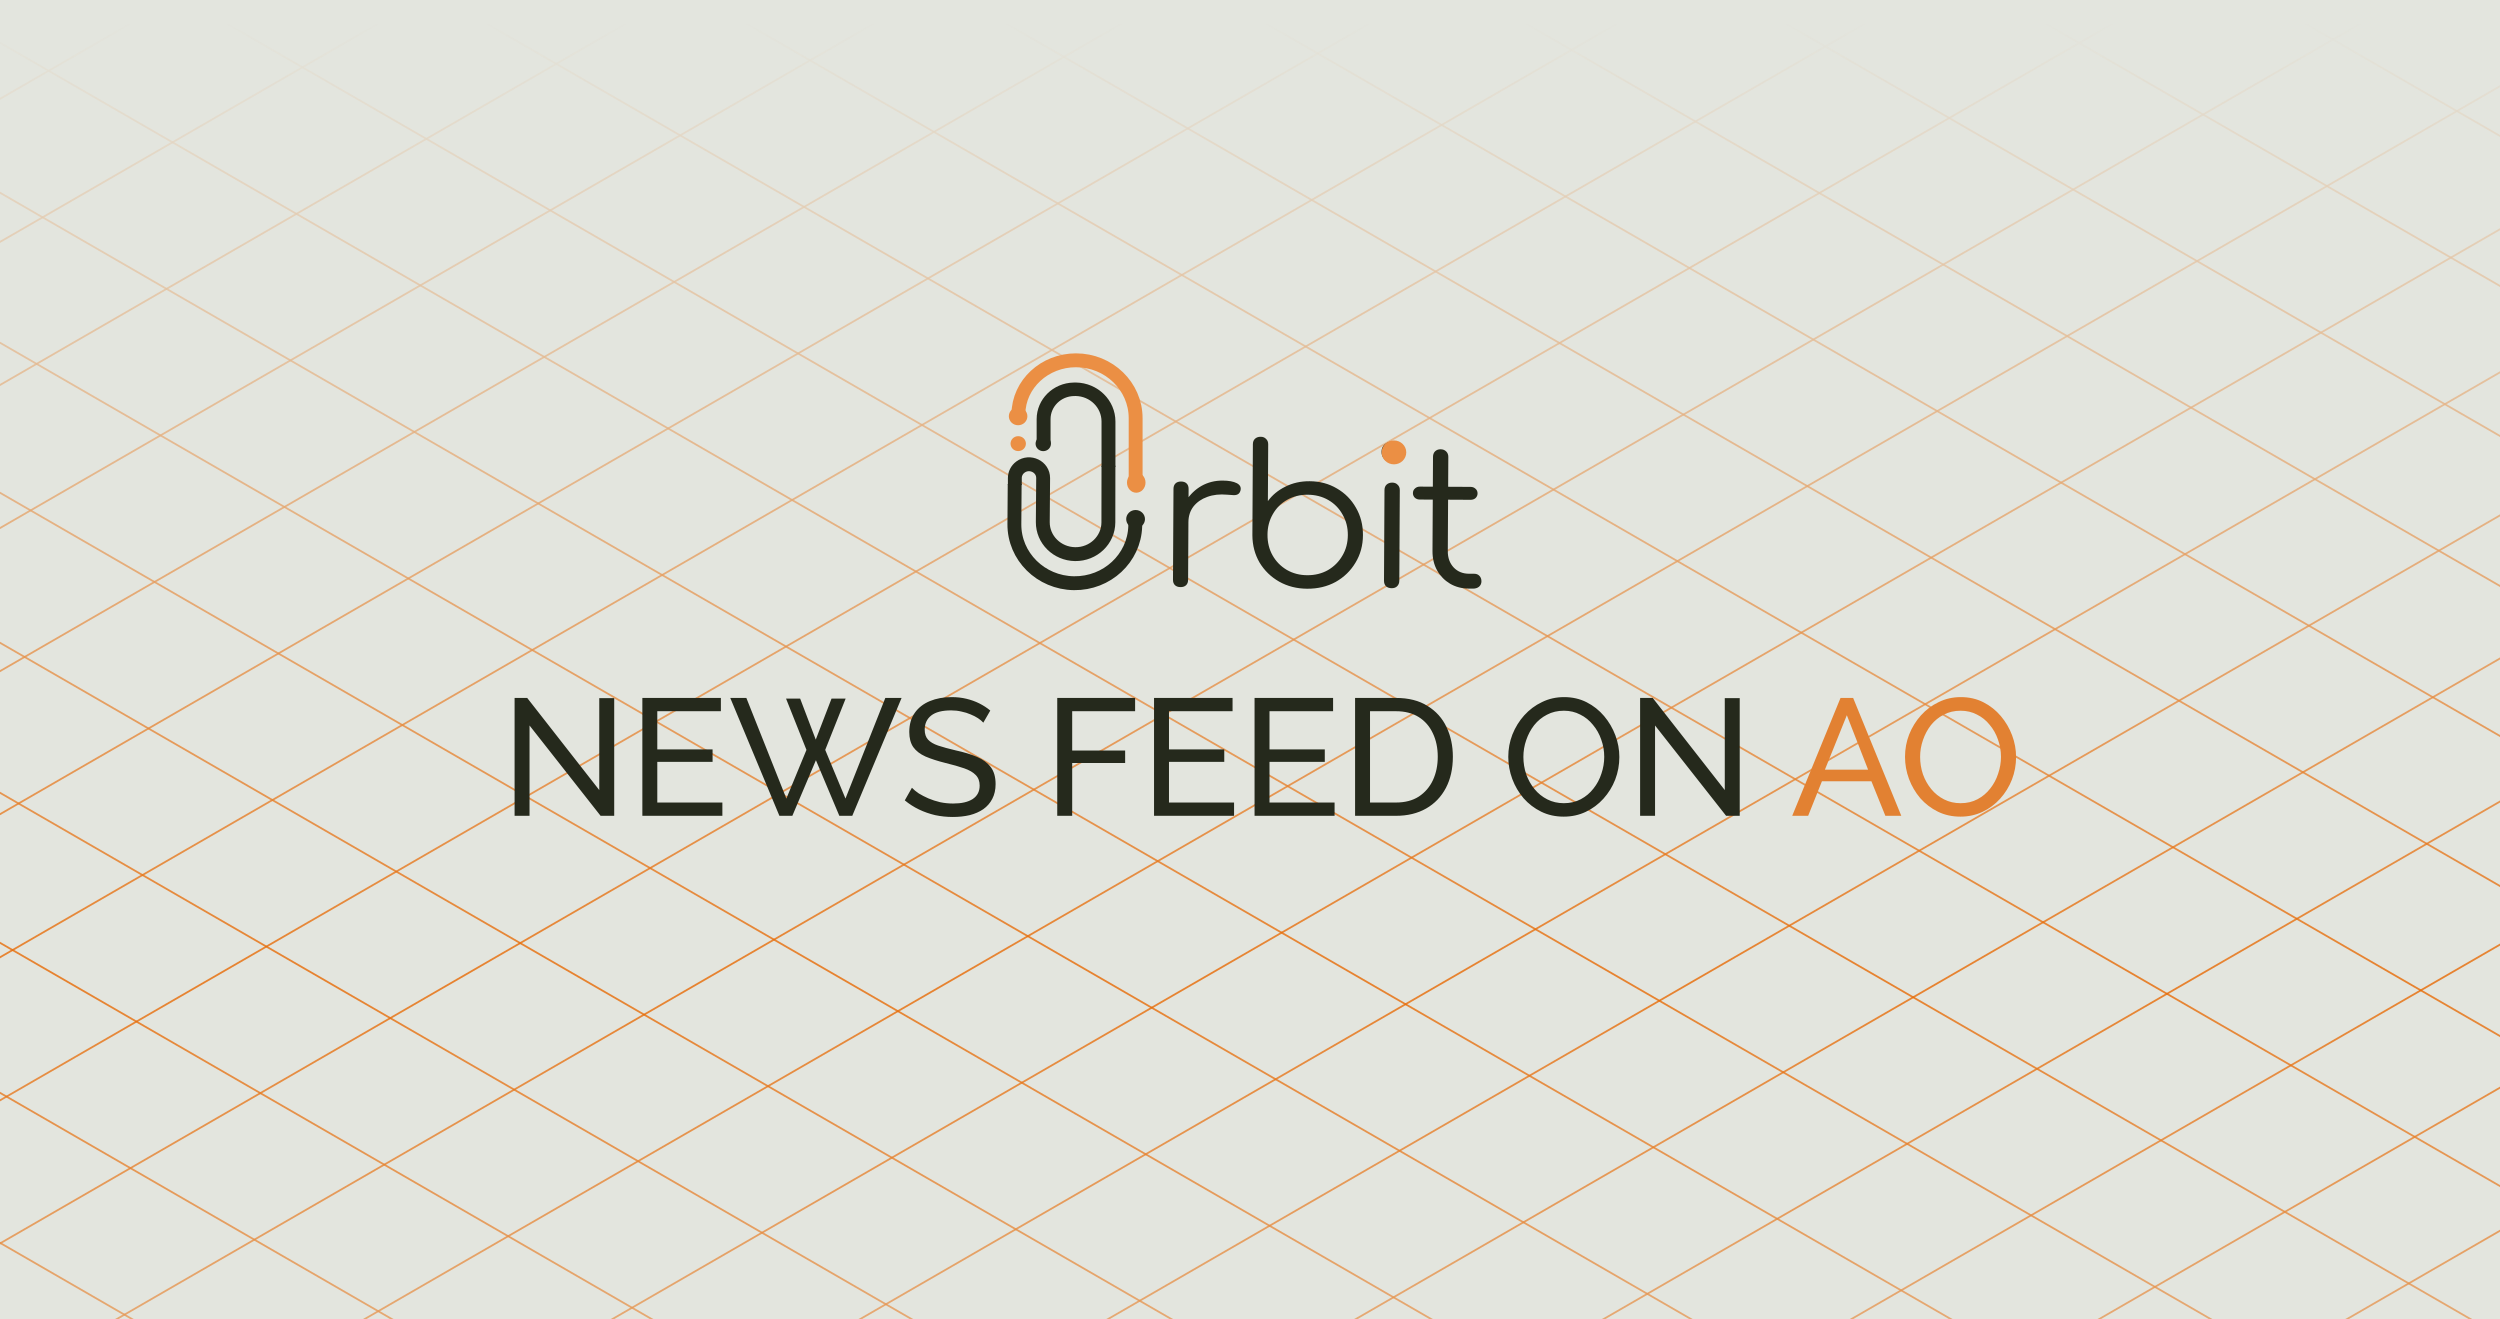 <svg width="360" height="190" viewBox="0 0 360 190" fill="none" xmlns="http://www.w3.org/2000/svg">
<g clip-path="url(#clip0_624_2433)">
<rect width="360" height="190" fill="#E3E5DE"/>
<g clip-path="url(#clip1_624_2433)">
<g clip-path="url(#clip2_624_2433)">
<mask id="mask0_624_2433" style="mask-type:alpha" maskUnits="userSpaceOnUse" x="-16" y="3" width="582" height="263">
<rect x="-16" y="3.002" width="581.704" height="262.373" fill="url(#paint0_linear_624_2433)"/>
</mask>
<g mask="url(#mask0_624_2433)">
<line y1="-0.151" x2="584.431" y2="-0.151" transform="matrix(-0.866 0.5 -0.866 -0.5 269.496 -162.117)" stroke="#E86800" stroke-opacity="0.79" stroke-width="0.303"/>
<line y1="-0.151" x2="584.431" y2="-0.151" transform="matrix(-0.866 0.5 -0.866 -0.5 287.34 -151.816)" stroke="#E86800" stroke-opacity="0.79" stroke-width="0.303"/>
<line y1="-0.151" x2="584.431" y2="-0.151" transform="matrix(-0.866 0.5 -0.866 -0.5 305.18 -141.516)" stroke="#E86800" stroke-opacity="0.79" stroke-width="0.303"/>
<line y1="-0.151" x2="584.431" y2="-0.151" transform="matrix(-0.866 0.5 -0.866 -0.5 323.023 -131.214)" stroke="#E86800" stroke-opacity="0.79" stroke-width="0.303"/>
<line y1="-0.151" x2="584.431" y2="-0.151" transform="matrix(-0.866 0.5 -0.866 -0.5 340.863 -120.913)" stroke="#E86800" stroke-opacity="0.79" stroke-width="0.303"/>
<line y1="-0.151" x2="584.431" y2="-0.151" transform="matrix(-0.866 0.5 -0.866 -0.5 358.707 -110.612)" stroke="#E86800" stroke-opacity="0.79" stroke-width="0.303"/>
<line y1="-0.151" x2="584.431" y2="-0.151" transform="matrix(-0.866 0.5 -0.866 -0.5 376.547 -100.312)" stroke="#E86800" stroke-opacity="0.79" stroke-width="0.303"/>
<line y1="-0.151" x2="584.431" y2="-0.151" transform="matrix(-0.866 0.5 -0.866 -0.5 394.391 -90.01)" stroke="#E86800" stroke-opacity="0.79" stroke-width="0.303"/>
<line y1="-0.151" x2="584.431" y2="-0.151" transform="matrix(-0.866 0.5 -0.866 -0.5 412.23 -79.709)" stroke="#E86800" stroke-opacity="0.79" stroke-width="0.303"/>
<line y1="-0.151" x2="584.431" y2="-0.151" transform="matrix(-0.866 0.5 -0.866 -0.5 430.074 -69.408)" stroke="#E86800" stroke-opacity="0.79" stroke-width="0.303"/>
<line y1="-0.151" x2="584.431" y2="-0.151" transform="matrix(-0.866 0.5 -0.866 -0.5 447.914 -59.107)" stroke="#E86800" stroke-opacity="0.79" stroke-width="0.303"/>
<line y1="-0.151" x2="584.431" y2="-0.151" transform="matrix(-0.866 0.5 -0.866 -0.5 465.758 -48.806)" stroke="#E86800" stroke-opacity="0.79" stroke-width="0.303"/>
<line y1="-0.151" x2="584.431" y2="-0.151" transform="matrix(-0.866 0.5 -0.866 -0.5 483.598 -38.505)" stroke="#E86800" stroke-opacity="0.79" stroke-width="0.303"/>
<line y1="-0.151" x2="584.431" y2="-0.151" transform="matrix(-0.866 0.5 -0.866 -0.5 501.441 -28.204)" stroke="#E86800" stroke-opacity="0.79" stroke-width="0.303"/>
<line y1="-0.151" x2="584.431" y2="-0.151" transform="matrix(-0.866 0.5 -0.866 -0.5 519.281 -17.903)" stroke="#E86800" stroke-opacity="0.79" stroke-width="0.303"/>
<line y1="-0.151" x2="584.431" y2="-0.151" transform="matrix(-0.866 0.5 -0.866 -0.5 537.125 -7.602)" stroke="#E86800" stroke-opacity="0.79" stroke-width="0.303"/>
<line y1="-0.151" x2="584.431" y2="-0.151" transform="matrix(-0.866 0.5 -0.866 -0.5 554.965 2.699)" stroke="#E86800" stroke-opacity="0.79" stroke-width="0.303"/>
<line y1="-0.151" x2="584.431" y2="-0.151" transform="matrix(-0.866 0.5 -0.866 -0.5 572.809 13)" stroke="#E86800" stroke-opacity="0.79" stroke-width="0.303"/>
<line y1="-0.151" x2="584.431" y2="-0.151" transform="matrix(-0.866 0.5 -0.866 -0.5 590.648 23.301)" stroke="#E86800" stroke-opacity="0.79" stroke-width="0.303"/>
<line y1="-0.151" x2="584.431" y2="-0.151" transform="matrix(-0.866 0.5 -0.866 -0.5 608.492 33.602)" stroke="#E86800" stroke-opacity="0.79" stroke-width="0.303"/>
<line y1="-0.151" x2="584.431" y2="-0.151" transform="matrix(-0.866 0.5 -0.866 -0.5 626.332 43.903)" stroke="#E86800" stroke-opacity="0.79" stroke-width="0.303"/>
<line y1="-0.151" x2="584.431" y2="-0.151" transform="matrix(-0.866 0.5 -0.866 -0.5 644.176 54.204)" stroke="#E86800" stroke-opacity="0.79" stroke-width="0.303"/>
<line y1="-0.151" x2="584.431" y2="-0.151" transform="matrix(-0.866 0.5 -0.866 -0.5 662.016 64.505)" stroke="#E86800" stroke-opacity="0.79" stroke-width="0.303"/>
<line y1="-0.151" x2="584.431" y2="-0.151" transform="matrix(-0.866 0.5 -0.866 -0.5 679.859 74.806)" stroke="#E86800" stroke-opacity="0.79" stroke-width="0.303"/>
<line y1="-0.151" x2="584.431" y2="-0.151" transform="matrix(-0.866 0.5 -0.866 -0.5 697.699 85.107)" stroke="#E86800" stroke-opacity="0.79" stroke-width="0.303"/>
<line y1="-0.151" x2="584.431" y2="-0.151" transform="matrix(-0.866 0.5 -0.866 -0.5 715.543 95.408)" stroke="#E86800" stroke-opacity="0.79" stroke-width="0.303"/>
<line y1="-0.151" x2="584.431" y2="-0.151" transform="matrix(-0.866 0.5 -0.866 -0.5 733.387 105.709)" stroke="#E86800" stroke-opacity="0.79" stroke-width="0.303"/>
<line y1="-0.151" x2="584.431" y2="-0.151" transform="matrix(-0.866 0.5 -0.866 -0.5 751.227 116.01)" stroke="#E86800" stroke-opacity="0.79" stroke-width="0.303"/>
<line y1="-0.151" x2="584.431" y2="-0.151" transform="matrix(-0.866 0.5 -0.866 -0.5 769.07 126.312)" stroke="#E86800" stroke-opacity="0.79" stroke-width="0.303"/>
<line y1="-0.151" x2="584.431" y2="-0.151" transform="matrix(-0.866 0.5 -0.866 -0.5 786.91 136.612)" stroke="#E86800" stroke-opacity="0.79" stroke-width="0.303"/>
<line y1="-0.151" x2="606.245" y2="-0.151" transform="matrix(0.866 0.5 -0.866 0.5 -235.34 129.652)" stroke="#E86800" stroke-opacity="0.79" stroke-width="0.303"/>
<line y1="-0.151" x2="606.245" y2="-0.151" transform="matrix(0.866 0.5 -0.866 0.5 -216.633 118.852)" stroke="#E86800" stroke-opacity="0.79" stroke-width="0.303"/>
<line y1="-0.151" x2="606.245" y2="-0.151" transform="matrix(0.866 0.5 -0.866 0.5 -197.922 108.05)" stroke="#E86800" stroke-opacity="0.79" stroke-width="0.303"/>
<line y1="-0.151" x2="606.245" y2="-0.151" transform="matrix(0.866 0.5 -0.866 0.5 -179.215 97.249)" stroke="#E86800" stroke-opacity="0.79" stroke-width="0.303"/>
<line y1="-0.151" x2="606.245" y2="-0.151" transform="matrix(0.866 0.5 -0.866 0.5 -160.508 86.448)" stroke="#E86800" stroke-opacity="0.79" stroke-width="0.303"/>
<line y1="-0.151" x2="606.245" y2="-0.151" transform="matrix(0.866 0.5 -0.866 0.5 -141.801 75.647)" stroke="#E86800" stroke-opacity="0.79" stroke-width="0.303"/>
<line y1="-0.151" x2="606.245" y2="-0.151" transform="matrix(0.866 0.5 -0.866 0.5 -123.094 64.846)" stroke="#E86800" stroke-opacity="0.79" stroke-width="0.303"/>
<line y1="-0.151" x2="606.245" y2="-0.151" transform="matrix(0.866 0.5 -0.866 0.5 -104.383 54.045)" stroke="#E86800" stroke-opacity="0.79" stroke-width="0.303"/>
<line y1="-0.151" x2="606.245" y2="-0.151" transform="matrix(0.866 0.5 -0.866 0.5 -85.676 43.244)" stroke="#E86800" stroke-opacity="0.79" stroke-width="0.303"/>
<line y1="-0.151" x2="606.245" y2="-0.151" transform="matrix(0.866 0.5 -0.866 0.5 -66.969 32.443)" stroke="#E86800" stroke-opacity="0.79" stroke-width="0.303"/>
<line y1="-0.151" x2="606.245" y2="-0.151" transform="matrix(0.866 0.5 -0.866 0.5 -48.262 21.642)" stroke="#E86800" stroke-opacity="0.79" stroke-width="0.303"/>
<line y1="-0.151" x2="606.245" y2="-0.151" transform="matrix(0.866 0.5 -0.866 0.5 -29.551 10.841)" stroke="#E86800" stroke-opacity="0.79" stroke-width="0.303"/>
<line y1="-0.151" x2="606.245" y2="-0.151" transform="matrix(0.866 0.5 -0.866 0.5 -10.844 0.04)" stroke="#E86800" stroke-opacity="0.79" stroke-width="0.303"/>
<line y1="-0.151" x2="606.245" y2="-0.151" transform="matrix(0.866 0.5 -0.866 0.5 7.863 -10.761)" stroke="#E86800" stroke-opacity="0.79" stroke-width="0.303"/>
<line y1="-0.151" x2="606.245" y2="-0.151" transform="matrix(0.866 0.5 -0.866 0.5 26.57 -21.562)" stroke="#E86800" stroke-opacity="0.79" stroke-width="0.303"/>
<line y1="-0.151" x2="606.245" y2="-0.151" transform="matrix(0.866 0.5 -0.866 0.5 45.277 -32.363)" stroke="#E86800" stroke-opacity="0.79" stroke-width="0.303"/>
<line y1="-0.151" x2="606.245" y2="-0.151" transform="matrix(0.866 0.5 -0.866 0.5 63.988 -43.164)" stroke="#E86800" stroke-opacity="0.79" stroke-width="0.303"/>
<line y1="-0.151" x2="606.245" y2="-0.151" transform="matrix(0.866 0.5 -0.866 0.5 82.695 -53.965)" stroke="#E86800" stroke-opacity="0.79" stroke-width="0.303"/>
<line y1="-0.151" x2="606.245" y2="-0.151" transform="matrix(0.866 0.5 -0.866 0.5 101.402 -64.767)" stroke="#E86800" stroke-opacity="0.79" stroke-width="0.303"/>
<line y1="-0.151" x2="606.245" y2="-0.151" transform="matrix(0.866 0.5 -0.866 0.5 120.109 -75.567)" stroke="#E86800" stroke-opacity="0.79" stroke-width="0.303"/>
<line y1="-0.151" x2="606.245" y2="-0.151" transform="matrix(0.866 0.5 -0.866 0.5 138.82 -86.368)" stroke="#E86800" stroke-opacity="0.79" stroke-width="0.303"/>
<line y1="-0.151" x2="606.245" y2="-0.151" transform="matrix(0.866 0.5 -0.866 0.5 157.527 -97.169)" stroke="#E86800" stroke-opacity="0.79" stroke-width="0.303"/>
<line y1="-0.151" x2="606.245" y2="-0.151" transform="matrix(0.866 0.5 -0.866 0.5 176.234 -107.971)" stroke="#E86800" stroke-opacity="0.79" stroke-width="0.303"/>
<line y1="-0.151" x2="606.245" y2="-0.151" transform="matrix(0.866 0.5 -0.866 0.5 194.941 -118.771)" stroke="#E86800" stroke-opacity="0.79" stroke-width="0.303"/>
<line y1="-0.151" x2="606.245" y2="-0.151" transform="matrix(0.866 0.5 -0.866 0.5 213.648 -129.572)" stroke="#E86800" stroke-opacity="0.79" stroke-width="0.303"/>
<line y1="-0.151" x2="606.245" y2="-0.151" transform="matrix(0.866 0.5 -0.866 0.5 232.359 -140.373)" stroke="#E86800" stroke-opacity="0.79" stroke-width="0.303"/>
<line y1="-0.151" x2="606.245" y2="-0.151" transform="matrix(0.866 0.5 -0.866 0.5 251.066 -151.175)" stroke="#E86800" stroke-opacity="0.79" stroke-width="0.303"/>
<line y1="-0.151" x2="606.245" y2="-0.151" transform="matrix(0.866 0.5 -0.866 0.5 269.773 -161.976)" stroke="#E86800" stroke-opacity="0.79" stroke-width="0.303"/>
<line y1="-0.151" x2="606.245" y2="-0.151" transform="matrix(0.866 0.5 -0.866 0.5 288.48 -172.776)" stroke="#E86800" stroke-opacity="0.79" stroke-width="0.303"/>
</g>
</g>
</g>
<g filter="url(#filter0_d_624_2433)">
<path d="M74.582 103.994V117H72.43V100.026H74.247L84.623 113.294V100.05H86.775V117H84.814L74.582 103.994ZM102.351 115.087V117H90.828V100.026H102.136V101.938H92.979V107.437H100.94V109.23H92.979V115.087H102.351ZM111.519 100.122H113.551L115.798 106.027L118.069 100.122H120.101L117.161 107.509L120.077 114.514L125.815 100.026H128.158L121.057 117H119.193L115.822 108.991L112.427 117H110.562L103.486 100.026H105.805L111.566 114.514L114.459 107.509L111.519 100.122ZM139.926 103.588C139.735 103.365 139.48 103.15 139.161 102.943C138.842 102.735 138.484 102.552 138.085 102.393C137.687 102.217 137.249 102.082 136.77 101.986C136.308 101.875 135.822 101.819 135.312 101.819C134.005 101.819 133.041 102.066 132.419 102.56C131.798 103.054 131.487 103.732 131.487 104.592C131.487 105.198 131.646 105.676 131.965 106.027C132.284 106.377 132.77 106.664 133.423 106.887C134.093 107.11 134.938 107.341 135.958 107.581C137.137 107.836 138.157 108.146 139.018 108.513C139.878 108.88 140.54 109.374 141.002 109.995C141.464 110.601 141.695 111.414 141.695 112.434C141.695 113.247 141.536 113.956 141.217 114.561C140.914 115.151 140.484 115.645 139.926 116.044C139.368 116.426 138.715 116.713 137.966 116.904C137.217 117.08 136.404 117.167 135.527 117.167C134.667 117.167 133.822 117.08 132.993 116.904C132.18 116.713 131.407 116.442 130.674 116.092C129.941 115.741 129.256 115.303 128.618 114.777L129.646 112.96C129.901 113.231 130.228 113.502 130.626 113.773C131.041 114.028 131.503 114.267 132.013 114.49C132.539 114.713 133.105 114.896 133.71 115.04C134.316 115.167 134.938 115.231 135.575 115.231C136.786 115.231 137.727 115.016 138.396 114.585C139.066 114.139 139.4 113.494 139.4 112.649C139.4 112.011 139.209 111.501 138.826 111.119C138.46 110.736 137.91 110.418 137.177 110.163C136.444 109.908 135.551 109.653 134.499 109.398C133.352 109.111 132.387 108.8 131.607 108.465C130.826 108.114 130.236 107.66 129.837 107.102C129.455 106.545 129.264 105.819 129.264 104.927C129.264 103.843 129.527 102.927 130.053 102.178C130.579 101.428 131.304 100.863 132.228 100.48C133.153 100.098 134.196 99.906 135.36 99.906C136.125 99.906 136.834 99.986 137.488 100.145C138.157 100.305 138.779 100.528 139.352 100.815C139.926 101.102 140.452 101.444 140.93 101.843L139.926 103.588ZM150.572 117V100.026H161.785V101.938H152.724V107.604H160.35V109.398H152.724V117H150.572ZM176.034 115.087V117H164.51V100.026H175.818V101.938H166.662V107.437H174.623V109.23H166.662V115.087H176.034ZM190.509 115.087V117H178.985V100.026H190.293V101.938H181.137V107.437H189.098V109.23H181.137V115.087H190.509ZM193.46 117V100.026H199.342C201.159 100.026 202.673 100.408 203.884 101.173C205.111 101.923 206.028 102.943 206.633 104.234C207.239 105.509 207.542 106.927 207.542 108.489C207.542 110.21 207.207 111.709 206.538 112.984C205.868 114.259 204.92 115.247 203.693 115.948C202.465 116.649 201.015 117 199.342 117H193.46ZM205.366 108.489C205.366 107.214 205.127 106.082 204.649 105.094C204.187 104.106 203.509 103.333 202.617 102.775C201.724 102.217 200.633 101.938 199.342 101.938H195.612V115.087H199.342C200.648 115.087 201.748 114.801 202.641 114.227C203.533 113.637 204.211 112.848 204.673 111.86C205.135 110.856 205.366 109.732 205.366 108.489ZM223.506 117.12C222.31 117.12 221.227 116.88 220.254 116.402C219.282 115.924 218.437 115.279 217.72 114.466C217.019 113.637 216.477 112.713 216.095 111.693C215.712 110.657 215.521 109.597 215.521 108.513C215.521 107.381 215.72 106.306 216.118 105.285C216.533 104.249 217.099 103.333 217.816 102.536C218.549 101.723 219.402 101.086 220.374 100.624C221.346 100.145 222.406 99.906 223.554 99.906C224.749 99.906 225.833 100.153 226.805 100.647C227.777 101.142 228.614 101.803 229.315 102.632C230.016 103.461 230.558 104.385 230.941 105.405C231.323 106.425 231.515 107.469 231.515 108.537C231.515 109.668 231.315 110.752 230.917 111.788C230.519 112.808 229.953 113.725 229.22 114.538C228.502 115.334 227.658 115.964 226.685 116.426C225.713 116.888 224.653 117.12 223.506 117.12ZM217.696 108.513C217.696 109.374 217.832 110.21 218.103 111.023C218.39 111.82 218.788 112.529 219.298 113.151C219.808 113.773 220.422 114.267 221.139 114.633C221.856 115 222.653 115.183 223.53 115.183C224.438 115.183 225.251 114.992 225.968 114.609C226.685 114.227 227.291 113.717 227.785 113.079C228.295 112.442 228.678 111.724 228.933 110.928C229.204 110.131 229.339 109.326 229.339 108.513C229.339 107.652 229.196 106.824 228.909 106.027C228.638 105.23 228.239 104.52 227.713 103.899C227.203 103.261 226.59 102.767 225.873 102.417C225.171 102.05 224.39 101.867 223.53 101.867C222.621 101.867 221.808 102.058 221.091 102.441C220.374 102.807 219.76 103.309 219.25 103.947C218.756 104.584 218.374 105.301 218.103 106.098C217.832 106.879 217.696 107.684 217.696 108.513ZM236.656 103.994V117H234.504V100.026H236.321L246.697 113.294V100.05H248.849V117H246.888L236.656 103.994Z" fill="#25291C"/>
<path d="M263.365 100.026H265.182L272.115 117H269.82L267.812 112.027H260.688L258.703 117H256.408L263.365 100.026ZM267.334 110.354L264.274 102.512L261.118 110.354H267.334ZM280.636 117.12C279.44 117.12 278.356 116.88 277.384 116.402C276.412 115.924 275.567 115.279 274.85 114.466C274.149 113.637 273.607 112.713 273.224 111.693C272.842 110.657 272.651 109.597 272.651 108.513C272.651 107.381 272.85 106.306 273.248 105.285C273.663 104.249 274.228 103.333 274.946 102.536C275.679 101.723 276.531 101.086 277.504 100.624C278.476 100.145 279.536 99.906 280.683 99.906C281.879 99.906 282.963 100.153 283.935 100.647C284.907 101.142 285.744 101.803 286.445 102.632C287.146 103.461 287.688 104.385 288.071 105.405C288.453 106.425 288.644 107.469 288.644 108.537C288.644 109.668 288.445 110.752 288.047 111.788C287.648 112.808 287.083 113.725 286.349 114.538C285.632 115.334 284.787 115.964 283.815 116.426C282.843 116.888 281.783 117.12 280.636 117.12ZM274.826 108.513C274.826 109.374 274.962 110.21 275.233 111.023C275.519 111.82 275.918 112.529 276.428 113.151C276.938 113.773 277.552 114.267 278.269 114.633C278.986 115 279.783 115.183 280.659 115.183C281.568 115.183 282.381 114.992 283.098 114.609C283.815 114.227 284.421 113.717 284.915 113.079C285.425 112.442 285.807 111.724 286.062 110.928C286.333 110.131 286.469 109.326 286.469 108.513C286.469 107.652 286.325 106.824 286.039 106.027C285.768 105.23 285.369 104.52 284.843 103.899C284.333 103.261 283.72 102.767 283.002 102.417C282.301 102.05 281.52 101.867 280.659 101.867C279.751 101.867 278.938 102.058 278.221 102.441C277.504 102.807 276.89 103.309 276.38 103.947C275.886 104.584 275.503 105.301 275.233 106.098C274.962 106.879 274.826 107.684 274.826 108.513Z" fill="#E28132"/>
</g>
<path d="M163.532 69.513L163.532 60.225C163.532 55.618 159.684 51.883 154.938 51.883C150.449 51.883 146.688 55.286 146.647 59.644C146.646 59.846 146.645 60.044 146.645 60.235" stroke="#EB8F44" stroke-width="1.999"/>
<path d="M146.618 64.957C147.23 64.96 147.728 64.482 147.731 63.889C147.735 63.295 147.242 62.812 146.63 62.809C146.019 62.805 145.521 63.284 145.517 63.877C145.514 64.47 146.007 64.954 146.618 64.957Z" fill="#EB8F44"/>
<path d="M150.224 64.966C150.835 64.969 151.334 64.491 151.337 63.897C151.34 63.304 150.847 62.821 150.236 62.817C149.625 62.814 149.126 63.292 149.123 63.886C149.119 64.479 149.612 64.963 150.224 64.966Z" fill="#25291C"/>
<path d="M146.114 69.7L146.071 75.472C146.035 80.118 149.871 83.919 154.656 83.982C159.408 84.044 163.333 80.396 163.475 75.786L163.503 74.877" stroke="#25291C" stroke-width="1.999"/>
<path d="M159.618 67.066L159.606 75.218C159.602 77.772 157.45 79.83 154.82 79.795C152.224 79.761 150.143 77.699 150.163 75.178L150.212 68.849C150.225 67.205 148.286 66.265 146.939 67.261C146.434 67.635 146.137 68.217 146.137 68.834V69.854" stroke="#25291C" stroke-width="1.999"/>
<path d="M154.915 56.055L154.898 55.083L154.915 55.083L154.931 55.083L154.915 56.055ZM151.279 63.666C151.279 64.203 150.831 64.638 150.278 64.638C149.726 64.638 149.277 64.203 149.277 63.666H151.279ZM154.931 57.026L154.653 57.031L154.62 55.088L154.898 55.083L154.931 57.026ZM151.279 60.36V63.666H149.277V60.36H151.279ZM158.62 67.229V61.93H160.622V67.229H158.62ZM158.62 61.93V60.698H160.622V61.93H158.62ZM149.277 60.36C149.277 57.482 151.655 55.135 154.62 55.088L154.653 57.031C152.781 57.061 151.279 58.543 151.279 60.36H149.277ZM154.931 55.083C158.089 55.133 160.622 57.632 160.622 60.698H158.62C158.62 58.693 156.964 57.059 154.899 57.026L154.931 55.083Z" fill="#25291C"/>
<path d="M163.517 76.059C164.264 76.063 164.873 75.48 164.877 74.757C164.882 74.034 164.279 73.445 163.532 73.441C162.785 73.437 162.176 74.02 162.172 74.743C162.168 75.466 162.77 76.055 163.517 76.059Z" fill="#25291C"/>
<path d="M163.62 70.952C164.357 70.952 164.955 70.3 164.955 69.495C164.955 68.69 164.357 68.037 163.62 68.037C162.883 68.037 162.285 68.69 162.285 69.495C162.285 70.3 162.883 70.952 163.62 70.952Z" fill="#EB8F44"/>
<path d="M146.608 61.236C147.345 61.236 147.943 60.656 147.943 59.94C147.943 59.225 147.345 58.645 146.608 58.645C145.871 58.645 145.273 59.225 145.273 59.94C145.273 60.656 145.871 61.236 146.608 61.236Z" fill="#EB8F44"/>
<path d="M169.872 75.175C169.935 74.027 170.246 73 170.805 72.095C171.383 71.19 172.122 70.48 173.022 69.966C173.941 69.452 174.955 69.198 176.062 69.203C176.94 69.208 177.617 69.332 178.093 69.575C178.569 69.818 178.748 70.171 178.631 70.634C178.554 70.912 178.419 71.096 178.227 71.188C178.055 71.28 177.835 71.316 177.568 71.296C177.32 71.276 177.034 71.256 176.709 71.236C175.64 71.138 174.686 71.244 173.844 71.555C173.021 71.847 172.36 72.307 171.86 72.934C171.38 73.562 171.137 74.311 171.132 75.182L169.872 75.175ZM169.993 84.544C169.649 84.542 169.382 84.448 169.192 84.262C169.002 84.076 168.908 83.816 168.91 83.482L168.982 70.39C168.984 70.056 169.081 69.797 169.272 69.613C169.464 69.429 169.732 69.337 170.076 69.339C170.42 69.341 170.686 69.435 170.876 69.621C171.066 69.808 171.16 70.067 171.158 70.401L171.086 83.493C171.085 83.827 170.988 84.086 170.796 84.27C170.604 84.454 170.336 84.546 169.993 84.544ZM188.234 84.777C186.744 84.769 185.4 84.429 184.201 83.755C183.021 83.082 182.081 82.169 181.381 81.017C180.7 79.846 180.354 78.538 180.343 77.092L180.415 63.972C180.417 63.638 180.514 63.379 180.706 63.195C180.916 62.992 181.194 62.892 181.538 62.894C181.862 62.895 182.119 62.998 182.309 63.203C182.518 63.39 182.622 63.65 182.62 63.983L182.575 72.156C183.21 71.288 184.044 70.597 185.078 70.084C186.131 69.552 187.297 69.289 188.576 69.296C190.046 69.303 191.361 69.653 192.522 70.344C193.683 71.018 194.594 71.94 195.256 73.111C195.937 74.281 196.274 75.599 196.266 77.063C196.258 78.545 195.897 79.869 195.184 81.032C194.491 82.196 193.541 83.118 192.334 83.798C191.128 84.459 189.761 84.785 188.234 84.777ZM188.244 82.831C189.351 82.837 190.345 82.592 191.227 82.096C192.108 81.582 192.798 80.89 193.3 80.022C193.82 79.154 194.083 78.163 194.089 77.052C194.095 75.958 193.843 74.975 193.332 74.101C192.841 73.209 192.157 72.511 191.282 72.006C190.406 71.501 189.415 71.246 188.308 71.24C187.219 71.234 186.235 71.48 185.354 71.975C184.473 72.471 183.782 73.162 183.281 74.049C182.779 74.918 182.526 75.899 182.52 76.992C182.514 78.104 182.757 79.097 183.248 79.97C183.74 80.844 184.424 81.542 185.299 82.066C186.174 82.57 187.156 82.826 188.244 82.831ZM200.406 84.701C200.062 84.699 199.786 84.605 199.577 84.418C199.387 84.214 199.293 83.944 199.295 83.611L199.366 70.574C199.368 70.241 199.465 69.982 199.657 69.797C199.868 69.595 200.145 69.494 200.489 69.496C200.814 69.498 201.071 69.601 201.26 69.806C201.469 69.992 201.573 70.252 201.571 70.586L201.5 83.622C201.498 83.956 201.392 84.224 201.18 84.427C200.988 84.611 200.73 84.702 200.406 84.701ZM200.476 66.605C200.056 66.603 199.694 66.453 199.39 66.155C199.086 65.856 198.936 65.494 198.938 65.068C198.941 64.605 199.095 64.244 199.402 63.986C199.728 63.71 200.102 63.573 200.521 63.575C200.922 63.577 201.275 63.718 201.578 63.998C201.902 64.259 202.062 64.621 202.059 65.084C202.057 65.51 201.902 65.871 201.595 66.166C201.288 66.461 200.915 66.607 200.476 66.605ZM211.519 84.758C210.507 84.753 209.601 84.517 208.802 84.049C208.022 83.582 207.405 82.949 206.951 82.15C206.497 81.332 206.273 80.404 206.279 79.366L206.353 65.774C206.355 65.459 206.452 65.2 206.644 64.997C206.855 64.794 207.123 64.693 207.447 64.695C207.772 64.697 208.039 64.8 208.248 65.005C208.456 65.21 208.56 65.47 208.558 65.785L208.484 79.377C208.479 80.323 208.761 81.103 209.33 81.717C209.9 82.313 210.633 82.613 211.53 82.618L212.303 82.622C212.609 82.623 212.857 82.727 213.046 82.931C213.236 83.136 213.33 83.396 213.328 83.711C213.327 84.026 213.211 84.285 212.98 84.488C212.751 84.672 212.464 84.763 212.12 84.761L211.519 84.758ZM204.458 71.935C204.172 71.933 203.933 71.849 203.744 71.681C203.554 71.495 203.46 71.272 203.461 71.012C203.462 70.734 203.559 70.513 203.751 70.347C203.943 70.162 204.182 70.071 204.468 70.073L211.771 70.11C212.057 70.112 212.295 70.206 212.485 70.392C212.675 70.56 212.769 70.782 212.768 71.06C212.766 71.32 212.669 71.542 212.478 71.726C212.286 71.892 212.047 71.974 211.76 71.972L204.458 71.935Z" fill="#25291C"/>
<path d="M200.728 66.867C201.708 66.867 202.502 66.096 202.502 65.144C202.502 64.193 201.708 63.422 200.728 63.422C199.748 63.422 198.953 64.193 198.953 65.144C198.953 66.096 199.748 66.867 200.728 66.867Z" fill="#EB8F44"/>
</g>
<defs>
<filter id="filter0_d_624_2433" x="72.191" y="98.474" width="220.034" height="21.08" filterUnits="userSpaceOnUse" color-interpolation-filters="sRGB">
<feFlood flood-opacity="0" result="BackgroundImageFix"/>
<feColorMatrix in="SourceAlpha" type="matrix" values="0 0 0 0 0 0 0 0 0 0 0 0 0 0 0 0 0 0 127 0" result="hardAlpha"/>
<feOffset dx="1.671" dy="0.477"/>
<feGaussianBlur stdDeviation="0.955"/>
<feComposite in2="hardAlpha" operator="out"/>
<feColorMatrix type="matrix" values="0 0 0 0 0.145 0 0 0 0 0.161 0 0 0 0 0.11 0 0 0 0.25 0"/>
<feBlend mode="normal" in2="BackgroundImageFix" result="effect1_dropShadow_624_2433"/>
<feBlend mode="normal" in="SourceGraphic" in2="effect1_dropShadow_624_2433" result="shape"/>
</filter>
<linearGradient id="paint0_linear_624_2433" x1="274.852" y1="3.002" x2="274.852" y2="265.375" gradientUnits="userSpaceOnUse">
<stop stop-color="#C4C4C4" stop-opacity="0"/>
<stop offset="0.526" stop-color="#C4C4C4"/>
<stop offset="1" stop-color="#C4C4C4" stop-opacity="0"/>
</linearGradient>
<clipPath id="clip0_624_2433">
<rect width="360" height="190" fill="white"/>
</clipPath>
<clipPath id="clip1_624_2433">
<rect width="409" height="187.458" fill="white" transform="translate(-16 3)"/>
</clipPath>
<clipPath id="clip2_624_2433">
<rect width="581.704" height="262.979" fill="white" transform="translate(-16 3)"/>
</clipPath>
</defs>
</svg>
